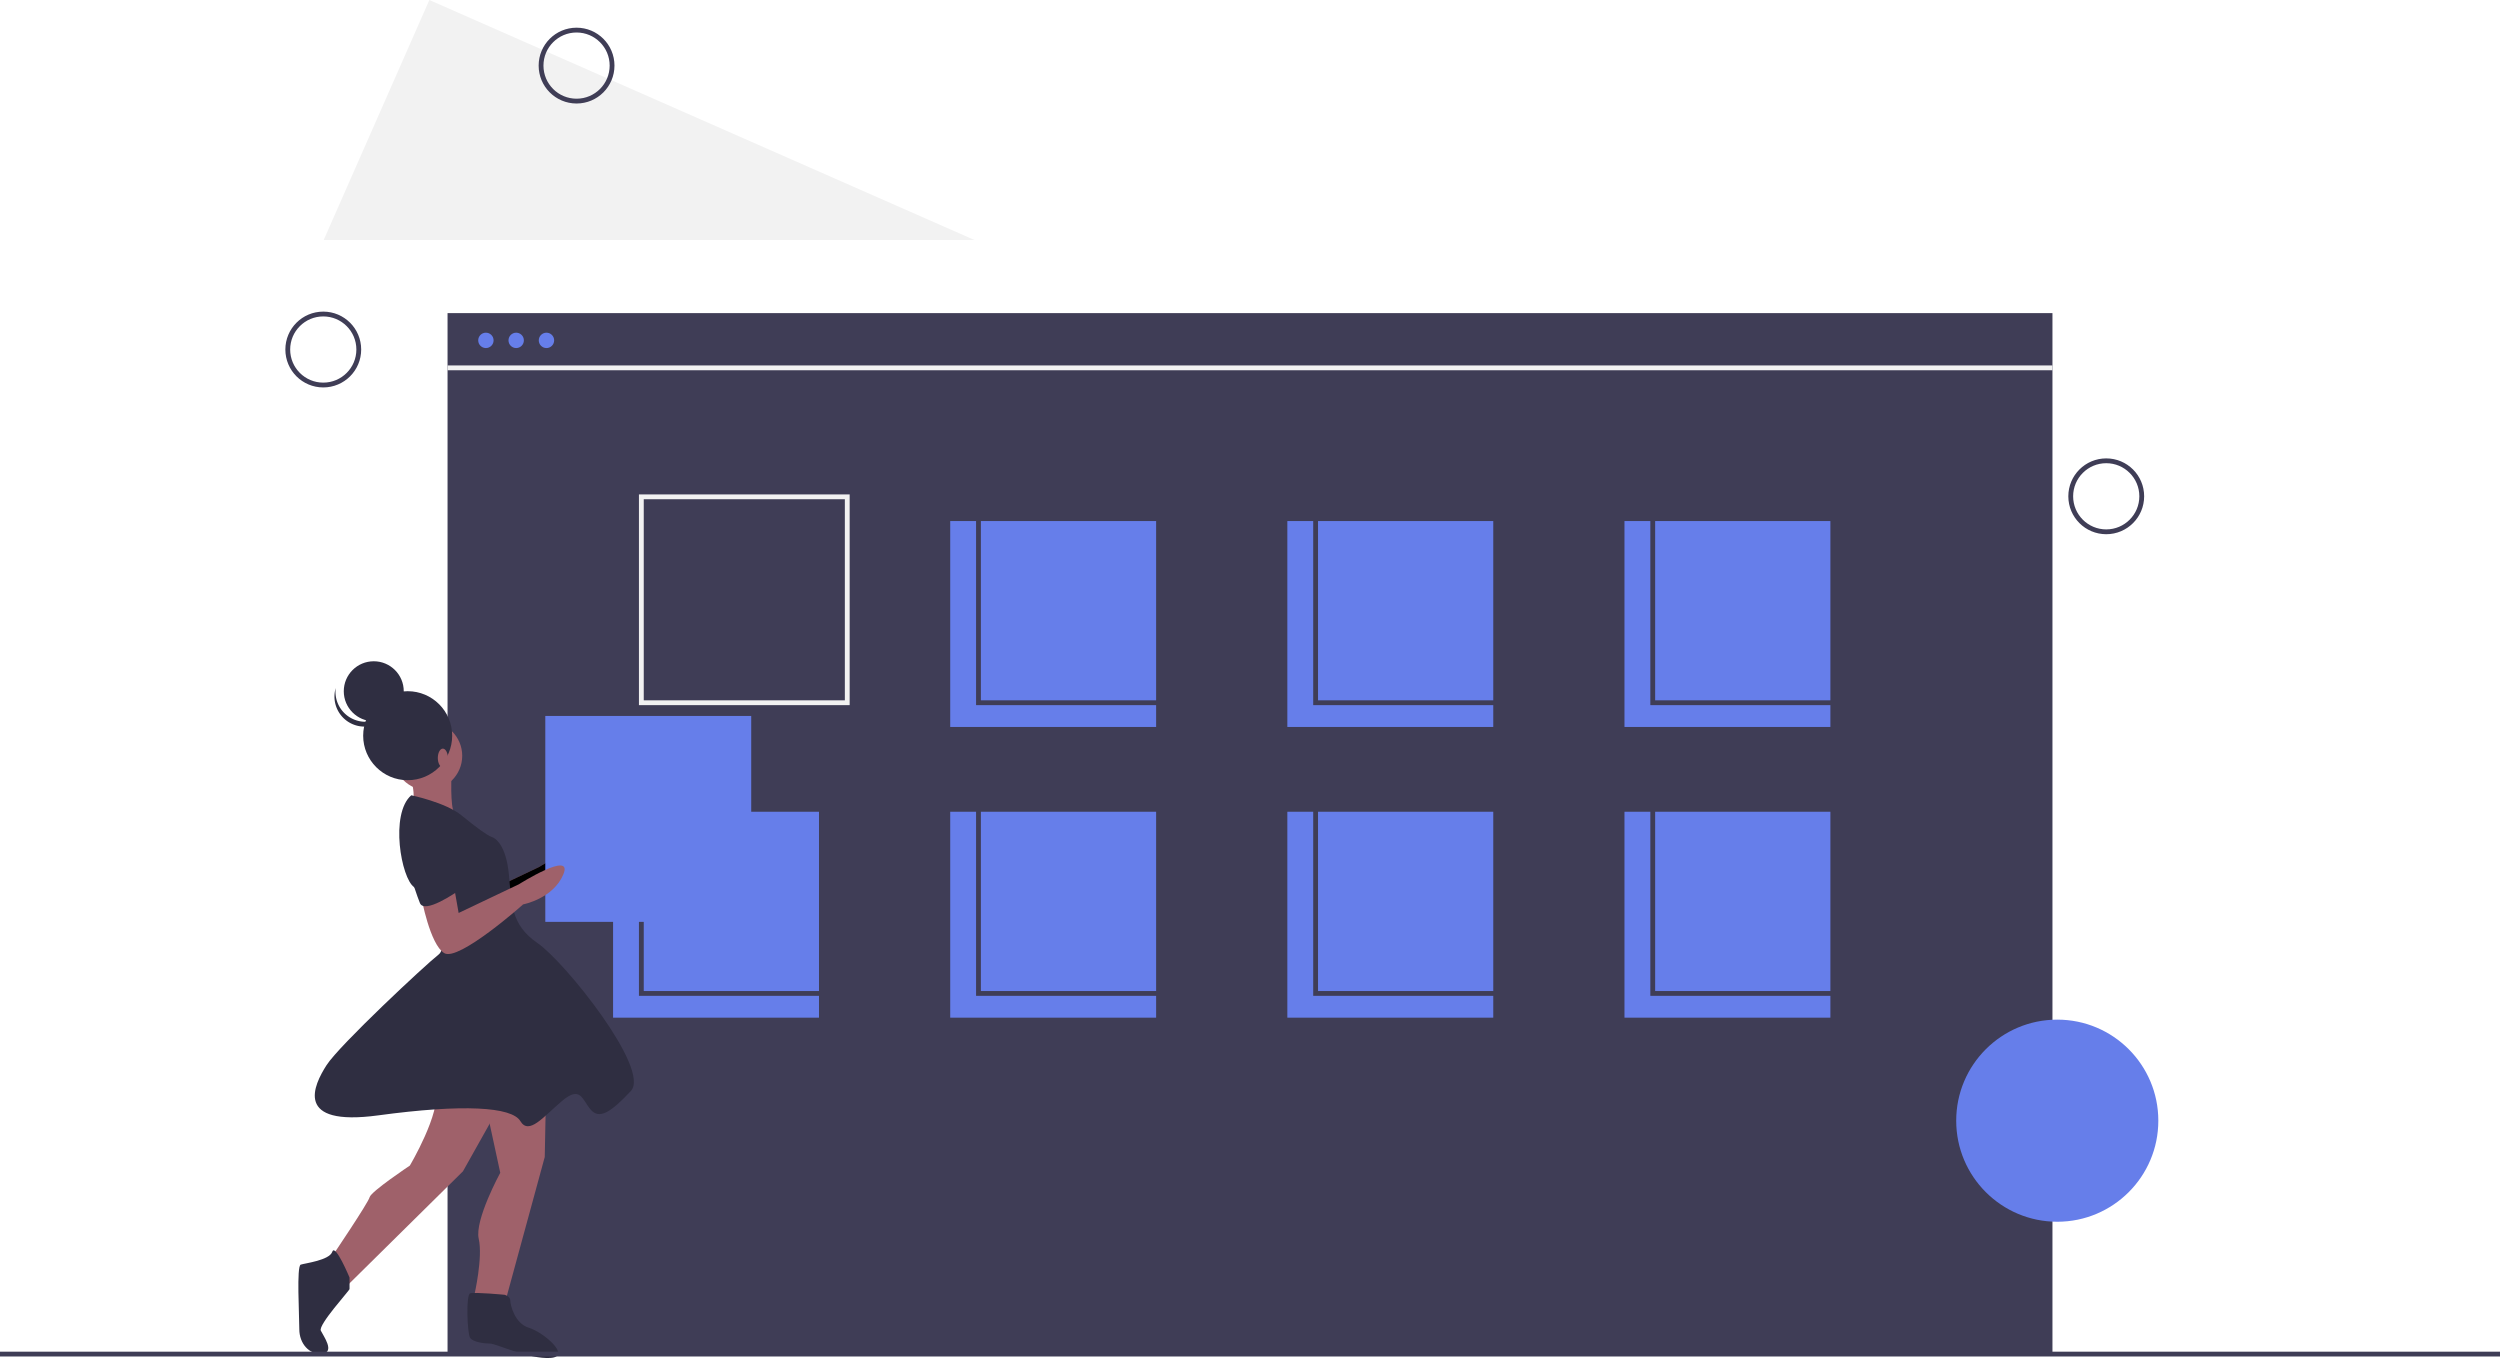 <svg xmlns="http://www.w3.org/2000/svg" xmlns:xlink="http://www.w3.org/1999/xlink" width="1039" height="564.4" xmlns:v="https://vecta.io/nano"><style><![CDATA[.B{fill:#9f616a}.C{stroke:#3f3d56}.D{stroke-width:2}.E{fill:#667eea}.F{fill:#2f2e41}.G{stroke-miterlimit:10}]]></style><path fill="#3f3d56" d="M186 130.132h667v432.625H186z"/><g fill="none" class="C D"><circle cx="875.352" cy="206.263" r="14.756"/><circle cx="134.352" cy="145.263" r="14.756"/></g><g class="E"><use xlink:href="#B" opacity=".3"/><use xlink:href="#B" x="140.112"/><use xlink:href="#B" x="280.224"/><use xlink:href="#B" x="-140.112" y="120.815" opacity=".3"/><use xlink:href="#B" y="120.815"/><use xlink:href="#B" x="140.112" y="120.815" opacity=".3"/><use xlink:href="#B" x="280.224" y="120.815" opacity=".3"/></g><g fill="none" class="D G"><use xlink:href="#B" x="-128.366" y="-10.068" stroke="#f2f2f2"/><g class="C"><use xlink:href="#B" x="11.746" y="-10.068"/><use xlink:href="#B" x="151.858" y="-10.068"/><use xlink:href="#B" x="291.97" y="-10.068"/><use xlink:href="#B" x="-128.366" y="110.747"/><use xlink:href="#B" x="11.746" y="110.747"/><use xlink:href="#B" x="151.858" y="110.747"/><use xlink:href="#B" x="291.97" y="110.747"/></g></g><g class="E"><circle cx="201.941" cy="141.458" r="4.195"/><circle cx="214.526" cy="141.458" r="4.195"/><circle cx="227.111" cy="141.458" r="4.195"/></g><g fill="none" class="C D"><circle cx="201.941" cy="141.458" r="4.195"/><circle cx="214.526" cy="141.458" r="4.195"/><circle cx="227.111" cy="141.458" r="4.195"/></g><path fill="#f2f2f2" d="M178.441 0l-43.924 99.757H405L178.441 0z"/><circle cx="239.619" cy="27.263" r="14.756" fill="none" class="C D"/><circle cx="855" cy="465.757" r="42" class="E"/><use xlink:href="#C" class="B"/><use xlink:href="#C" opacity=".1"/><path d="M226.996 450.421l-.597 30.424-16.107 59.058-13.124-1.79s3.579-15.51 1.79-23.265 8.948-27.441 8.948-27.441l-9.545-44.145z" class="B"/><path d="M209.696 538.113s2.386.597 2.386 2.386 1.79 9.545 7.755 11.334 17.897 11.931 8.948 12.528-22.669-5.966-25.055-5.966-7.159-.597-8.352-2.386-1.79-17.897 0-18.493 14.317.597 14.317.597z" class="F"/><path d="M211.486 452.807l-19.09 34.003-47.724 47.127-6.562-11.931s14.914-22.072 15.51-24.459 16.703-13.124 16.703-13.124 13.124-22.072 10.738-31.617 29.231-11.334 29.231-11.334z" class="B"/><path d="M145.269 530.955v4.772c0 .597-13.124 14.914-11.931 17.3s5.966 8.948.597 9.545-9.545-4.176-9.545-10.141-1.193-26.248.597-26.845 11.931-1.79 13.124-5.369 7.159 10.738 7.159 10.738z" class="F"/><g class="B"><circle cx="177.781" cy="314.109" r="14.317"/><path d="M187.624 320.969s-.597 14.914 1.193 16.703-17.3.597-17.3.597 1.79-11.334-1.79-16.107 17.897-1.193 17.897-1.193z"/></g><path d="M312.203 383.125h-85.577v-85.577h85.577z" class="E"/><path d="M170.921 330.514s14.317 2.983 20.879 8.352 10.738 8.352 12.528 8.948 5.966 3.579 7.159 15.51.597 20.879 11.931 28.634 47.128 52.496 38.776 61.445-13.124 11.931-16.703 7.755-4.176-10.141-11.931-3.579-13.721 14.317-17.3 8.352-23.862-7.159-59.059-2.386-26.845-12.528-21.476-20.879 41.162-41.759 46.531-45.934-4.772-24.459-10.141-28.038-10.141-30.424-1.193-38.179z" class="F"/><use xlink:href="#C" x="-8.352" y="7.159" class="B"/><g class="F"><path d="M178.079 340.655s14.914 7.159 14.317 16.107 1.79 10.738-.597 12.528-15.51 10.738-17.3 5.966-11.931-29.231 3.579-34.6z"/><circle cx="155.338" cy="287.287" r="12.464"/><path d="M144.587 297.608c3.273 2.366 7.49 2.999 11.314 1.699s6.781-4.373 7.933-8.243c-.586 4.661-3.743 8.597-8.166 10.18s-9.36.545-12.771-2.685-4.716-8.104-3.376-12.606a12.46 12.46 0 0 0 5.066 11.656z"/><circle cx="169.429" cy="305.757" r="18.493"/></g><ellipse cx="184.045" cy="315.004" rx="2.088" ry="3.878" class="B"/><g fill="none" class="D G"><path stroke="#f2f2f2" d="M186 152.877h667"/><path d="M0 562.757h1039" class="C"/></g><defs ><path id="B" d="M394.909 216.548h85.577v85.577h-85.577z"/><path id="C" d="M197.169 362.131l1.79 10.141 25.055-11.931s22.669-14.317 18.493-4.176-16.703 12.528-16.703 12.528-26.845 23.862-32.81 20.283-9.545-23.265-9.545-23.265z"/></defs></svg>